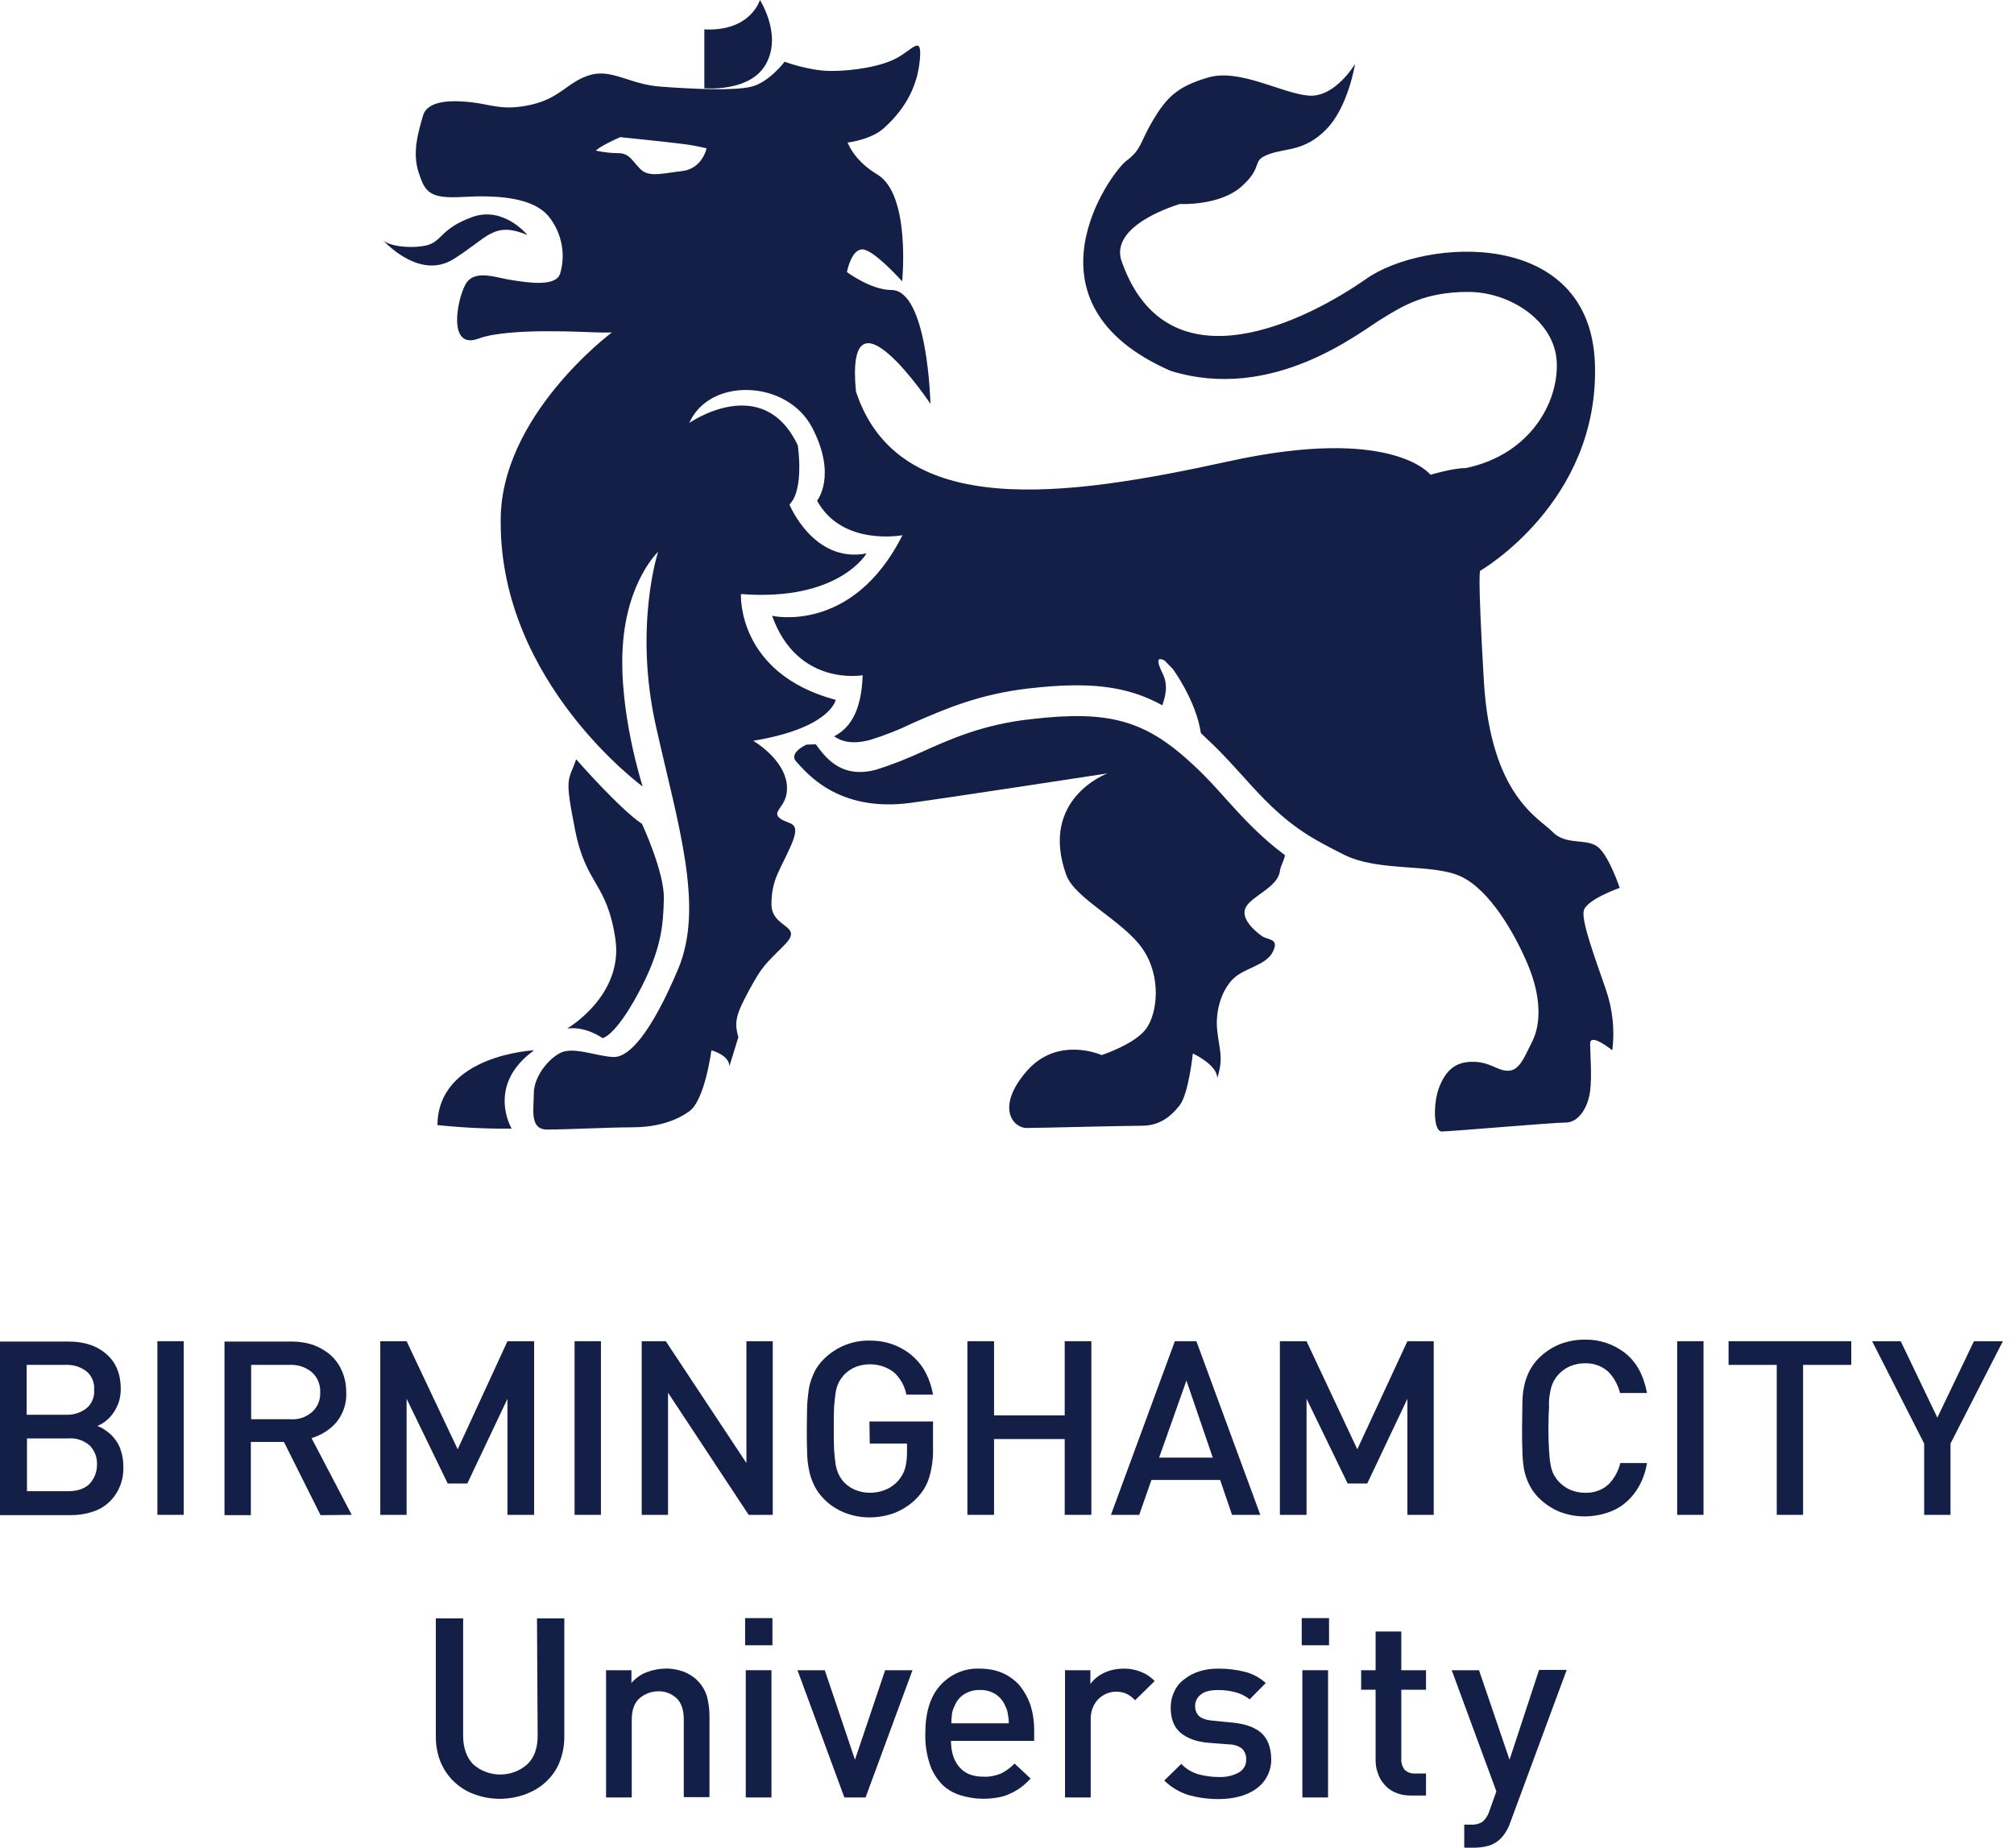 <svg width="109" height="100" viewBox="0 0 109 100" fill="none" xmlns="http://www.w3.org/2000/svg">
<g clip-path="url(#clip0_12_2426)">
<path d="M41.474 3.426C42.326 1.852 41.127 0 41.127 0C41.127 0 40.64 1.713 38.12 1.592V4.776C38.12 4.776 40.64 5.018 41.474 3.426Z" fill="#141F47"/>
<path d="M28.542 12.718C28.542 12.718 27.256 11.127 25.552 11.749C23.849 12.372 23.936 13.047 23.119 13.272C22.354 13.463 21.137 13.359 20.737 13.013C21.12 13.411 22.841 15.072 24.527 14.034C26.421 12.857 26.7 11.957 28.542 12.718Z" fill="#141F47"/>
<path d="M30.697 55.667C31.723 55.529 32.609 56.186 32.609 56.186C32.609 56.186 33.27 56.117 34.539 53.764C35.808 51.41 35.895 50.078 35.929 48.642C35.964 47.205 34.747 44.593 34.747 44.593C33.531 43.779 31.184 41.097 31.184 41.097C30.749 42.326 30.541 41.98 31.132 44.956C31.723 47.915 32.853 47.759 33.305 50.822C33.757 53.885 30.697 55.667 30.697 55.667Z" fill="#141F47"/>
<path d="M28.907 56.844C28.907 56.844 23.71 57.086 23.675 60.893C25.013 61.031 26.352 61.1 27.69 61.083C27.69 61.083 26.282 58.73 28.907 56.844Z" fill="#141F47"/>
<path d="M36.92 9.258C35.843 9.379 35.112 9.621 34.643 9.137C34.174 8.652 34.052 8.289 33.444 8.289C33.044 8.289 32.644 8.237 32.244 8.15C32.244 8.15 32.47 7.908 33.565 7.423C33.565 7.423 35.964 7.666 36.92 7.787C37.372 7.839 37.807 7.925 38.241 8.029C38.241 8.046 37.998 9.137 36.92 9.258ZM85.713 49.299C85.834 48.694 87.66 48.053 87.66 48.053C87.66 48.053 87.086 46.323 86.478 45.838C85.869 45.354 84.739 45.769 84.027 45.025C83.314 44.281 80.672 43.087 80.307 36.84C79.942 30.593 80.116 30.888 80.116 30.888C80.116 30.888 86.547 27.185 86.321 19.727C86.095 12.269 77.074 12.892 73.945 15.089C70.816 17.287 63.255 21.197 60.734 14.224C59.9 12.165 63.863 11.04 63.863 11.04C63.863 11.04 66.018 11.161 67.218 10.071C68.417 8.981 67.687 8.721 68.643 8.358C69.599 7.994 70.573 8.219 71.772 7.008C72.971 5.797 73.336 3.461 73.336 3.461C73.336 3.461 72.259 5.295 70.816 5.174C69.373 5.053 67.096 3.703 65.41 4.188C63.724 4.672 63.133 5.278 62.403 6.506C61.673 7.735 61.794 8.081 60.96 8.704C60.126 9.327 54.963 16.404 63.359 20.073C68.886 21.786 73.562 17.996 74.762 17.269C75.961 16.525 77.161 15.799 79.455 15.799C81.749 15.799 84.148 17.391 84.253 19.588C84.357 21.786 82.81 24.606 79.333 25.333C78.621 25.333 77.421 25.697 77.421 25.697C77.421 25.697 75.388 23.014 66.488 24.97C57.588 26.925 48.601 28.154 46.324 21.18C45.733 14.951 50.357 21.855 50.357 21.855C50.357 21.855 50.218 15.695 48.236 15.695C47.141 15.695 45.837 14.726 45.837 14.726C45.837 14.726 46.063 13.497 46.672 13.497C47.28 13.497 48.827 15.228 48.827 15.228C48.827 15.228 49.297 10.538 47.489 9.448C46.515 8.86 46.081 8.202 45.872 7.718C46.55 7.614 47.35 7.389 47.871 6.904C49.071 5.814 49.661 4.586 49.783 3.236C49.905 1.886 49.435 2.63 48.584 3.115C47.732 3.599 46.185 3.841 44.986 3.841C43.786 3.841 42.465 3.34 42.465 3.34C42.465 3.34 41.631 4.447 40.675 4.689C39.719 4.932 37.424 4.811 35.756 4.689C34.069 4.568 33.113 3.703 31.914 4.066C30.715 4.43 30.35 5.295 28.785 5.658C27.221 6.022 26.612 5.658 25.535 5.537C24.457 5.416 23.136 5.416 22.892 6.264C22.649 7.112 22.302 8.219 22.649 9.31C22.997 10.4 23.24 10.763 25.048 10.659C26.856 10.556 28.872 10.659 29.724 11.749C30.402 12.615 30.628 13.757 30.315 14.812C30.072 15.556 28.507 15.28 27.69 15.158C26.856 15.037 25.656 14.535 25.187 15.401C24.718 16.266 24.231 18.948 25.9 18.325C27.586 17.702 31.914 17.996 32.505 17.996H33.113C33.113 17.996 26.995 22.547 27.099 28.292C27.099 36.961 34.782 42.568 34.782 42.568C34.782 42.568 33.478 38.536 33.704 34.989C33.93 31.441 35.617 29.867 35.617 29.867C35.617 29.867 34.295 33.899 35.495 39.28C36.694 44.662 38.137 49.057 36.694 52.466C35.252 55.875 34.069 57.207 33.235 57.207C32.401 57.207 31.045 56.619 30.332 56.982C29.62 57.346 28.89 58.315 28.89 59.18C28.89 60.045 28.646 61.135 29.62 61.135C30.593 61.135 32.974 61.014 34.174 61.014C35.373 61.014 36.451 60.755 37.303 60.149C38.154 59.543 38.502 56.844 38.502 56.844C38.502 56.844 39.475 57.103 39.475 57.709L39.962 56.134C39.719 55.286 39.84 54.906 40.553 53.573C41.283 52.241 41.388 52.224 42.465 51.133C43.543 50.043 41.752 50.268 41.752 48.936C41.752 47.603 42.222 47.102 42.813 45.752C43.404 44.402 42.709 44.662 42.222 44.298C41.735 43.935 42.517 43.693 42.587 42.828C42.726 41.218 40.762 40.093 40.762 40.093C44.968 39.401 45.229 37.879 45.229 37.879C39.858 36.442 40.101 32.151 40.101 32.151C45.403 32.566 46.898 29.953 46.898 29.953C44.03 30.507 42.726 27.306 42.726 27.306C43.543 26.492 43.178 24.105 43.178 24.105C41.283 20.107 37.303 22.893 37.303 22.893C38.398 20.401 42.604 20.54 43.96 23.153C45.316 25.766 44.221 27.098 44.221 27.098C45.577 29.59 48.844 28.967 48.844 28.967C46.133 34.349 41.787 33.328 41.787 33.328C43.16 37.186 46.689 36.546 46.689 36.546C46.62 38.605 45.924 39.453 45.142 39.851C45.507 40.111 46.115 40.318 47.106 40.041C47.889 39.799 48.636 39.505 49.383 39.142C51.052 38.415 52.947 37.567 55.711 37.256C58.909 36.892 60.96 37.1 62.907 38.173C63.029 37.792 63.255 37.152 62.942 36.494C62.698 35.992 62.49 35.473 63.029 35.75L63.481 36.217C63.481 36.217 64.732 37.913 64.993 39.678L65.427 40.093C66.123 40.734 66.696 41.391 67.27 42.014C68.296 43.156 69.286 44.246 70.816 45.215C71.268 45.492 71.894 45.838 72.693 46.236C74.605 47.223 77.543 46.704 79.09 47.448C80.637 48.192 81.975 50.511 82.688 52.206C83.401 53.902 83.418 55.373 82.931 56.359C82.445 57.346 82.201 57.951 81.611 57.951C81.019 57.951 80.654 57.467 79.698 57.467C78.742 57.467 78.256 57.951 77.908 58.799C77.56 59.647 77.56 61.239 78.03 61.239C78.499 61.239 84.027 60.755 84.739 60.755C85.452 60.755 85.956 59.907 86.06 59.041C86.165 58.176 86.06 57.086 86.06 56.48C86.06 55.875 87.26 56.844 87.26 56.844C87.399 55.736 87.277 54.611 86.912 53.556C86.321 51.843 85.591 49.888 85.713 49.299Z" fill="#141F47"/>
<path d="M66.366 43.26C65.81 42.637 65.254 42.014 64.593 41.408C62.003 38.986 60.056 38.432 55.85 38.917C53.242 39.194 51.452 39.99 49.888 40.699C49.088 41.062 48.271 41.391 47.437 41.651C45.507 42.187 44.656 40.959 44.151 40.284L43.647 40.301C43.647 40.301 42.639 40.751 43.108 41.236C43.578 41.72 45.281 44.004 49.314 43.45C51.591 43.139 59.935 41.858 59.935 41.858C59.935 41.858 56.215 43.225 57.71 47.361C58.179 48.642 60.786 49.836 61.829 51.341C62.872 52.846 62.646 54.819 62.038 55.667C61.429 56.515 59.622 57.103 59.622 57.103C59.622 57.103 57.24 56.03 55.554 57.986C53.868 59.941 54.842 61.049 55.554 61.049C56.267 61.049 60.839 60.928 61.795 60.928C62.751 60.928 63.359 60.443 63.846 59.82C64.332 59.197 64.558 57.017 64.558 57.017C64.558 57.017 65.879 57.622 65.879 58.349C66.227 57.259 66.001 56.878 65.879 55.788C65.758 54.698 66.123 53.591 66.731 52.985C67.34 52.379 68.522 52.258 68.887 51.514C69.252 50.77 68.643 50.908 68.278 50.649C67.913 50.389 67.079 49.68 67.444 49.074C67.791 48.469 69.147 48.019 69.269 47.154C69.321 46.807 69.443 46.721 69.547 46.288C68.226 45.302 67.287 44.281 66.366 43.26Z" fill="#141F47"/>
<path d="M29.098 93.944C29.098 94.601 28.924 95.12 28.542 95.484C27.707 96.228 26.439 96.228 25.604 95.484C25.257 95.12 25.065 94.601 25.065 93.944V87.593H23.588V94.013C23.588 94.48 23.675 94.947 23.849 95.38C24.023 95.778 24.266 96.141 24.579 96.435C24.892 96.73 25.274 96.972 25.674 97.11C26.56 97.439 27.534 97.439 28.438 97.11C28.855 96.954 29.237 96.73 29.55 96.435C29.863 96.141 30.124 95.778 30.28 95.38C30.454 94.947 30.541 94.48 30.541 94.013V87.593H29.063L29.098 93.944Z" fill="#141F47"/>
<path d="M37.72 90.933C37.511 90.725 37.251 90.569 36.973 90.465C36.66 90.362 36.329 90.292 36.017 90.31C35.669 90.31 35.339 90.379 35.008 90.5C34.678 90.621 34.4 90.829 34.174 91.088V90.396H32.801V97.283H34.191V93.078C34.191 92.559 34.33 92.161 34.609 91.919C34.887 91.677 35.252 91.538 35.617 91.538C35.982 91.521 36.329 91.659 36.608 91.902C36.868 92.144 37.007 92.542 37.007 93.061V97.266H38.398V92.853C38.398 92.49 38.346 92.144 38.259 91.798C38.155 91.486 37.981 91.175 37.72 90.933Z" fill="#141F47"/>
<path d="M41.805 87.576H40.327V89.046H41.805V87.576Z" fill="#141F47"/>
<path d="M41.752 90.396H40.362V97.283H41.752V90.396Z" fill="#141F47"/>
<path d="M46.272 95.241L44.638 90.396H43.161L45.699 97.283H46.846L49.384 90.396H47.906L46.272 95.241Z" fill="#141F47"/>
<path d="M51.487 93.269C51.487 93.096 51.504 92.923 51.522 92.767C51.539 92.611 51.591 92.473 51.661 92.334C51.765 92.075 51.939 91.85 52.182 91.694C52.443 91.538 52.738 91.452 53.034 91.469C53.329 91.452 53.625 91.538 53.886 91.694C54.112 91.85 54.303 92.075 54.407 92.334C54.477 92.473 54.529 92.611 54.546 92.767C54.581 92.94 54.598 93.096 54.598 93.269H51.487ZM55.189 91.227C54.928 90.933 54.616 90.708 54.268 90.552C53.868 90.379 53.451 90.31 53.017 90.31C52.2 90.275 51.417 90.621 50.878 91.227C50.34 91.832 50.079 92.698 50.079 93.823C50.062 94.394 50.148 94.947 50.322 95.484C50.461 95.899 50.687 96.262 50.983 96.574C51.261 96.851 51.591 97.041 51.974 97.162C52.373 97.283 52.773 97.353 53.19 97.353C53.468 97.353 53.729 97.335 54.007 97.283C54.233 97.249 54.459 97.179 54.668 97.076C54.876 96.989 55.068 96.868 55.241 96.747C55.433 96.608 55.606 96.435 55.78 96.262L54.911 95.449C54.703 95.657 54.459 95.847 54.181 95.986C53.886 96.107 53.555 96.176 53.225 96.159C52.651 96.159 52.217 95.986 51.921 95.639C51.626 95.293 51.469 94.826 51.469 94.221H55.971V93.615C55.971 93.165 55.902 92.698 55.763 92.265C55.641 91.902 55.45 91.556 55.189 91.227Z" fill="#141F47"/>
<path d="M60.839 90.31C60.456 90.31 60.091 90.379 59.761 90.535C59.465 90.673 59.205 90.881 59.013 91.14V90.396H57.64V97.283H59.031V93.096C59.013 92.68 59.152 92.265 59.431 91.971C59.691 91.711 60.039 91.556 60.404 91.556C60.595 91.556 60.804 91.59 60.978 91.677C61.151 91.763 61.308 91.884 61.429 92.023L62.49 90.985C62.281 90.76 62.02 90.587 61.742 90.483C61.447 90.362 61.151 90.31 60.839 90.31Z" fill="#141F47"/>
<path d="M68.261 93.788C67.896 93.476 67.392 93.303 66.731 93.234L65.653 93.13C65.288 93.096 65.028 93.009 64.888 92.871C64.749 92.732 64.68 92.542 64.68 92.352C64.68 92.092 64.784 91.867 64.993 91.711C65.201 91.538 65.514 91.469 65.931 91.469C66.244 91.469 66.557 91.504 66.87 91.59C67.148 91.659 67.409 91.798 67.635 91.971L68.504 91.088C68.174 90.794 67.791 90.587 67.374 90.483C66.905 90.362 66.418 90.31 65.949 90.31C65.601 90.31 65.271 90.344 64.941 90.448C64.645 90.535 64.367 90.673 64.124 90.864C63.88 91.037 63.689 91.261 63.568 91.521C63.428 91.798 63.359 92.109 63.359 92.421C63.359 93.026 63.533 93.476 63.898 93.788C64.263 94.082 64.749 94.272 65.41 94.324L66.522 94.411C66.783 94.411 67.044 94.497 67.235 94.653C67.374 94.809 67.461 95.016 67.444 95.224C67.461 95.536 67.287 95.812 67.009 95.951C66.679 96.124 66.314 96.193 65.931 96.176C65.584 96.176 65.236 96.124 64.888 96.037C64.523 95.934 64.193 95.743 63.932 95.466L63.011 96.366C63.376 96.73 63.846 97.006 64.35 97.162C64.871 97.301 65.393 97.37 65.931 97.37C66.314 97.37 66.696 97.335 67.079 97.231C67.409 97.145 67.722 97.006 67.983 96.816C68.522 96.435 68.817 95.83 68.8 95.172C68.782 94.567 68.608 94.099 68.261 93.788Z" fill="#141F47"/>
<path d="M71.929 87.576H70.451V89.046H71.929V87.576Z" fill="#141F47"/>
<path d="M71.876 90.396H70.486V97.283H71.876V90.396Z" fill="#141F47"/>
<path d="M75.84 88.302H74.449V90.396H73.667V91.452H74.449V95.259C74.449 95.501 74.484 95.743 74.571 95.968C74.64 96.193 74.762 96.401 74.918 96.574C75.075 96.764 75.266 96.903 75.492 97.006C75.77 97.127 76.048 97.18 76.344 97.18H77.178V95.986H76.605C76.396 96.003 76.17 95.934 76.014 95.778C75.892 95.605 75.822 95.397 75.84 95.172V91.452H77.178V90.396H75.84V88.302Z" fill="#141F47"/>
<path d="M81.698 95.241L80.046 90.396H78.569L80.985 96.954L80.603 98.027C80.533 98.252 80.411 98.443 80.238 98.598C80.046 98.719 79.82 98.771 79.594 98.754H79.247V100H79.803C80.064 100 80.325 99.965 80.568 99.896C80.811 99.827 81.037 99.689 81.228 99.498C81.454 99.256 81.628 98.962 81.733 98.65L84.792 90.379H83.297L81.698 95.241Z" fill="#141F47"/>
<path d="M4.85 80.308C4.589 80.568 4.207 80.706 3.702 80.706H1.46V77.851H3.702C4.12 77.816 4.537 77.955 4.85 78.231C5.128 78.508 5.267 78.889 5.25 79.27C5.25 79.65 5.11 80.031 4.85 80.308ZM1.443 73.871H3.563C3.963 73.854 4.363 73.975 4.676 74.217C4.971 74.459 5.128 74.84 5.093 75.221C5.128 75.601 4.971 75.982 4.676 76.224C4.363 76.466 3.963 76.588 3.563 76.57H1.443V73.871ZM6.24 77.92C6.119 77.747 5.962 77.591 5.788 77.47C5.632 77.349 5.458 77.245 5.267 77.176C5.441 77.107 5.597 77.02 5.736 76.899C5.893 76.778 6.032 76.622 6.136 76.466C6.258 76.293 6.362 76.086 6.432 75.878C6.501 75.653 6.536 75.411 6.536 75.186C6.536 74.39 6.292 73.75 5.771 73.3C5.25 72.833 4.572 72.608 3.685 72.608H0V82.004H3.824C4.207 82.004 4.606 81.952 4.971 81.831C5.649 81.64 6.188 81.139 6.466 80.498C6.623 80.135 6.692 79.754 6.675 79.356C6.675 79.079 6.64 78.82 6.553 78.543C6.484 78.301 6.379 78.093 6.24 77.92Z" fill="#141F47"/>
<path d="M9.943 72.59H8.518V81.987H9.943V72.59Z" fill="#141F47"/>
<path d="M13.593 76.813V73.871H15.714C16.131 73.854 16.548 73.992 16.878 74.269C17.191 74.546 17.348 74.944 17.33 75.359C17.348 75.774 17.191 76.155 16.878 76.432C16.548 76.709 16.148 76.847 15.714 76.813H13.593ZM19.034 81.987L16.861 77.834C17.383 77.678 17.852 77.384 18.2 76.986C18.582 76.518 18.773 75.93 18.738 75.342C18.738 74.961 18.669 74.598 18.53 74.252C18.391 73.923 18.2 73.629 17.939 73.386C17.678 73.144 17.365 72.954 17.017 72.815C16.635 72.677 16.218 72.608 15.801 72.608H12.15V82.004H13.576V78.041H15.366L17.348 82.004L19.034 81.987Z" fill="#141F47"/>
<path d="M22.006 75.705L24.231 80.291H25.292L27.465 75.705V81.987H28.907V72.59H27.465L24.77 78.439L22.006 72.59H20.581V81.987H22.006V75.705Z" fill="#141F47"/>
<path d="M32.523 72.59H31.097V81.987H32.523V72.59Z" fill="#141F47"/>
<path d="M41.822 81.987V72.59H40.397V79.183L36.034 72.59H34.73V81.987H36.155V75.376L40.518 81.987H41.822Z" fill="#141F47"/>
<path d="M47.072 78.128H49.088V78.647C49.088 78.924 49.053 79.201 48.984 79.477C48.914 79.72 48.775 79.945 48.619 80.135C48.427 80.343 48.201 80.516 47.941 80.619C47.663 80.741 47.367 80.793 47.072 80.793C46.811 80.793 46.533 80.741 46.289 80.637C45.907 80.481 45.577 80.187 45.403 79.823C45.316 79.65 45.264 79.46 45.229 79.287C45.194 79.028 45.159 78.751 45.142 78.491C45.125 78.18 45.125 77.782 45.125 77.314C45.125 76.847 45.125 76.449 45.142 76.138C45.159 75.878 45.194 75.601 45.229 75.342C45.264 75.151 45.316 74.978 45.403 74.805C45.472 74.667 45.577 74.528 45.681 74.407C45.855 74.234 46.063 74.079 46.289 73.992C46.985 73.715 47.784 73.819 48.375 74.269C48.723 74.58 48.966 75.013 49.053 75.48H50.496C50.426 75.082 50.305 74.701 50.131 74.355C49.783 73.646 49.157 73.092 48.41 72.798C47.975 72.625 47.523 72.556 47.072 72.556C46.133 72.538 45.246 72.902 44.586 73.559C44.377 73.767 44.186 74.009 44.064 74.286C43.943 74.546 43.838 74.823 43.786 75.117C43.734 75.445 43.699 75.774 43.682 76.12C43.682 76.484 43.665 76.899 43.665 77.349C43.665 77.799 43.665 78.197 43.682 78.56C43.682 78.889 43.717 79.235 43.786 79.564C43.838 79.858 43.943 80.135 44.064 80.394C44.203 80.671 44.377 80.914 44.586 81.121C44.899 81.45 45.281 81.692 45.698 81.865C46.133 82.038 46.585 82.125 47.054 82.125C47.541 82.125 48.01 82.038 48.462 81.865C48.914 81.675 49.331 81.398 49.661 81.035C49.957 80.723 50.183 80.343 50.305 79.91C50.444 79.408 50.513 78.889 50.496 78.37V76.934H47.054L47.072 78.128Z" fill="#141F47"/>
<path d="M57.623 76.605H53.799V72.59H52.356V81.987H53.799V77.885H57.623V81.987H59.066V72.59H57.623V76.605Z" fill="#141F47"/>
<path d="M62.733 78.889L64.211 74.719L65.636 78.889H62.733ZM63.585 72.59L60.126 81.987H61.656L62.316 80.1H66.036L66.679 81.987H68.209L64.75 72.59H63.585Z" fill="#141F47"/>
<path d="M73.458 78.439L70.712 72.59H69.269V81.987H70.712V75.705L72.937 80.291H73.997L76.17 75.705V81.987H77.595V72.59H76.17L73.458 78.439Z" fill="#141F47"/>
<path d="M83.905 75.307C83.94 75.117 83.992 74.944 84.079 74.771C84.27 74.407 84.583 74.113 84.983 73.94C85.226 73.836 85.504 73.784 85.765 73.784C86.234 73.767 86.686 73.923 87.034 74.234C87.347 74.546 87.573 74.961 87.677 75.394H89.137C88.963 74.459 88.581 73.732 87.973 73.248C87.347 72.746 86.565 72.487 85.765 72.504C85.296 72.504 84.826 72.59 84.392 72.763C83.975 72.936 83.592 73.196 83.279 73.507C83.071 73.715 82.897 73.957 82.758 74.234C82.636 74.494 82.532 74.771 82.48 75.065C82.41 75.394 82.393 75.722 82.393 76.069C82.393 76.432 82.376 76.847 82.376 77.297C82.376 77.747 82.376 78.145 82.393 78.508C82.393 78.837 82.428 79.183 82.48 79.512C82.532 79.806 82.636 80.083 82.758 80.343C82.897 80.62 83.071 80.862 83.279 81.069C83.592 81.381 83.975 81.64 84.392 81.813C84.826 81.987 85.296 82.073 85.765 82.073C86.165 82.073 86.565 82.004 86.965 81.883C87.329 81.761 87.677 81.588 87.973 81.329C88.285 81.069 88.529 80.758 88.72 80.412C88.929 80.031 89.068 79.616 89.137 79.183H87.695C87.59 79.616 87.364 80.031 87.051 80.343C86.704 80.654 86.252 80.81 85.782 80.793C85.504 80.793 85.244 80.741 85 80.637C84.774 80.55 84.566 80.394 84.392 80.222C84.27 80.1 84.183 79.962 84.096 79.823C84.009 79.65 83.957 79.477 83.922 79.287C83.87 79.028 83.853 78.751 83.836 78.491C83.818 78.18 83.801 77.782 83.801 77.314C83.801 76.847 83.818 76.449 83.836 76.138C83.818 75.826 83.853 75.567 83.905 75.307Z" fill="#141F47"/>
<path d="M92.196 72.59H90.771V81.987H92.196V72.59Z" fill="#141F47"/>
<path d="M93.552 73.871H96.16V81.987H97.585V73.871H100.192V72.59H93.552V73.871Z" fill="#141F47"/>
<path d="M106.832 72.59L104.851 76.726L102.869 72.59H101.322L104.138 78.128V81.987H105.564V78.128L108.397 72.59H106.832Z" fill="#141F47"/>
</g>
<defs>
<clipPath id="clip0_12_2426">
<rect width="108.397" height="100" fill="white"/>
</clipPath>
</defs>
</svg>
